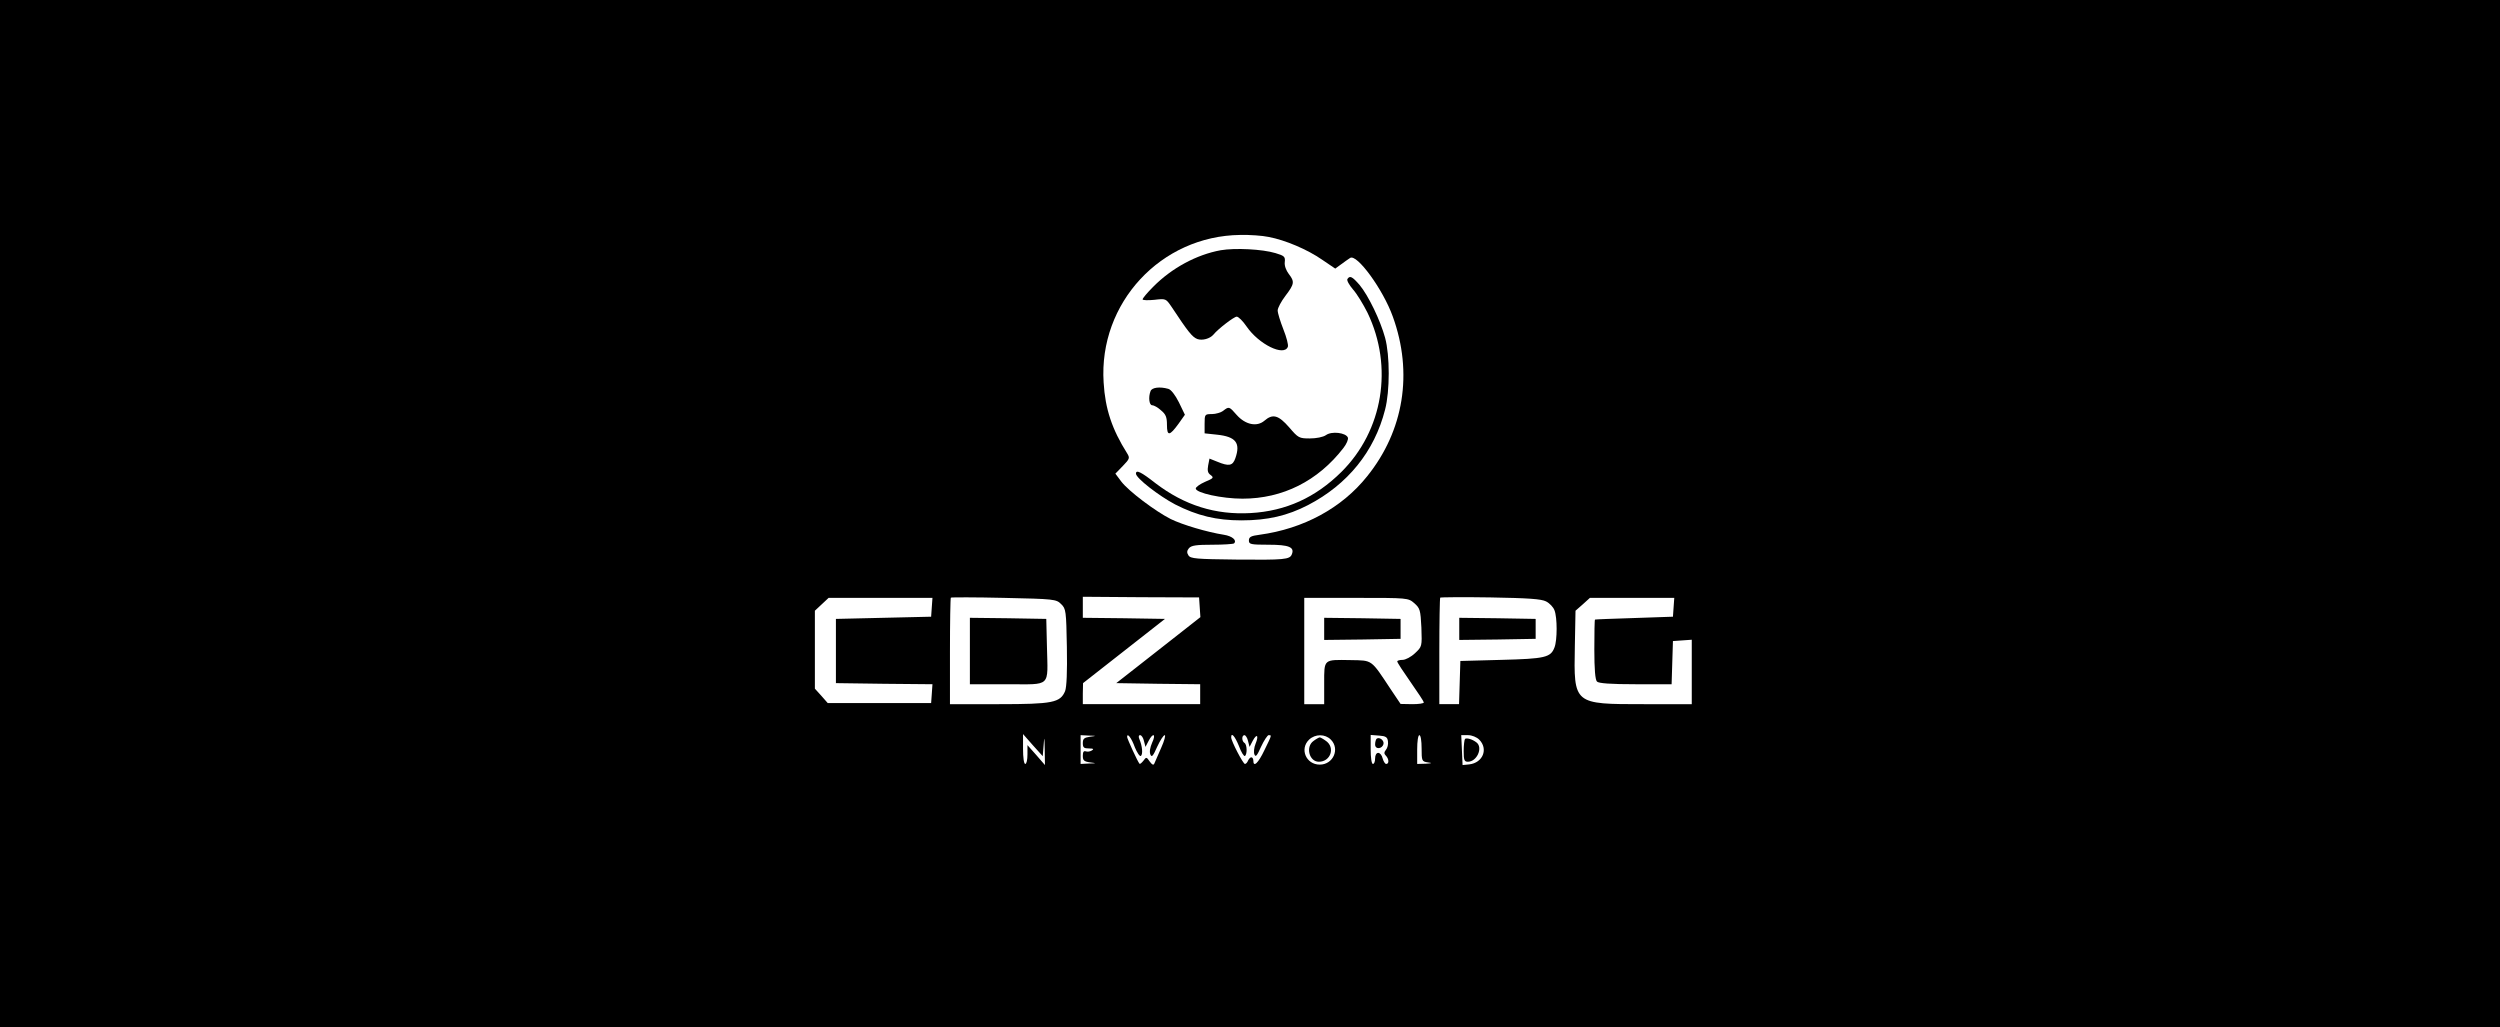 <?xml version="1.0" standalone="no"?>
<!DOCTYPE svg PUBLIC "-//W3C//DTD SVG 20010904//EN"
 "http://www.w3.org/TR/2001/REC-SVG-20010904/DTD/svg10.dtd">
<svg version="1.0" xmlns="http://www.w3.org/2000/svg"
 width="1129pt" height="464pt" viewBox="0 0 1129 464"
 preserveAspectRatio="xMidYMid meet">

<g transform="translate(0,464) scale(0.1,-0.1)"
fill="#000000" stroke="none">
<path d="M0 2320 l0 -2320 5645 0 5645 0 0 2320 0 2320 -5645 0 -5645 0 0
-2320z m5729 1250 c75 -14 176 -57 242 -103 l59 -40 26 19 c15 11 33 24 41 29
30 21 149 -142 193 -265 92 -254 50 -515 -116 -721 -114 -143 -287 -237 -486
-264 -39 -5 -48 -10 -48 -26 0 -17 8 -19 89 -19 92 0 118 -11 105 -43 -9 -24
-33 -26 -252 -24 -179 2 -206 4 -215 19 -8 12 -7 21 2 32 11 13 34 16 106 16
50 0 94 3 98 6 14 14 -8 33 -46 39 -76 12 -187 45 -240 71 -71 36 -190 126
-223 169 l-27 36 34 35 c31 32 32 36 19 57 -68 108 -99 200 -106 320 -23 359
259 662 617 666 42 1 100 -3 128 -9z m-937 -1658 c22 -21 23 -31 26 -194 2
-113 -1 -180 -8 -199 -22 -52 -55 -59 -299 -59 l-221 0 0 238 c0 131 2 241 4
243 2 2 110 2 240 -1 228 -5 236 -6 258 -28z m626 -15 l3 -44 -98 -77 c-54
-42 -139 -109 -190 -149 l-92 -72 190 -3 189 -2 0 -45 0 -45 -265 0 -265 0 0
48 1 47 185 145 185 145 -185 3 -186 2 0 48 0 47 263 -2 262 -1 3 -45z m1564
27 c16 -8 33 -26 38 -40 13 -33 13 -135 0 -168 -17 -45 -42 -51 -240 -56
l-185 -5 -3 -97 -3 -98 -44 0 -45 0 0 238 c0 131 2 241 4 243 2 2 104 3 227 1
172 -3 229 -7 251 -18z m-2774 -26 l-3 -43 -215 -5 -215 -5 0 -145 0 -145 218
-3 218 -2 -3 -43 -3 -42 -233 0 -234 0 -29 33 -29 32 0 176 0 176 31 29 31 29
235 0 234 0 -3 -42z m2179 18 c26 -23 28 -31 32 -110 3 -86 3 -86 -29 -116
-18 -17 -43 -30 -56 -30 -13 0 -24 -3 -24 -7 0 -5 27 -46 60 -93 33 -47 60
-88 60 -92 0 -5 -24 -8 -52 -8 l-53 1 -45 67 c-90 136 -81 129 -180 131 -124
2 -120 6 -120 -105 l0 -94 -45 0 -45 0 0 240 0 240 234 0 c234 0 235 0 263
-24z m1171 -18 l-3 -43 -175 -6 c-96 -3 -176 -6 -177 -7 -2 -1 -3 -62 -3 -135
0 -90 4 -137 12 -145 8 -8 61 -12 175 -12 l162 0 3 98 3 97 43 3 42 3 0 -145
0 -146 -215 0 c-320 0 -318 -2 -313 262 l3 160 33 29 32 29 191 0 190 0 -3
-42z m-2845 -623 c3 42 4 39 5 -20 l1 -70 -39 45 -40 45 0 -42 c0 -24 -4 -43
-10 -43 -6 0 -10 29 -10 68 l0 67 44 -50 45 -50 4 50z m210 38 c-27 -4 -33 -9
-33 -29 0 -20 5 -24 28 -24 20 0 23 -3 13 -9 -8 -5 -20 -7 -28 -4 -9 3 -13 -3
-13 -20 0 -21 5 -26 33 -30 31 -4 31 -4 -5 -5 l-38 -2 0 65 0 65 38 -2 c36 -1
36 -1 5 -5z m202 -48 c10 -24 22 -42 27 -39 10 7 7 45 -7 77 -4 10 -3 17 4 17
6 0 14 -12 17 -26 l7 -27 14 27 c20 39 35 32 16 -8 -9 -21 -13 -41 -8 -53 6
-15 12 -8 31 35 13 28 28 52 34 52 5 0 -2 -26 -16 -57 -14 -32 -28 -64 -31
-71 -4 -9 -10 -6 -21 9 -14 21 -16 21 -28 4 -8 -10 -16 -17 -18 -14 -8 8 -56
113 -56 121 0 21 20 -5 35 -47z m470 6 c10 -28 23 -48 27 -45 11 7 10 52 -2
59 -13 8 -13 35 0 35 5 0 13 -12 16 -26 l7 -27 14 27 c19 36 29 25 13 -13 -7
-17 -9 -39 -5 -48 5 -14 12 -6 30 35 13 28 29 52 34 52 15 0 15 2 -19 -68 -28
-59 -50 -79 -50 -47 0 8 -4 15 -9 15 -5 0 -11 -7 -15 -15 -3 -8 -9 -15 -14
-15 -8 0 -62 103 -62 120 0 25 17 5 35 -39z m415 29 c42 -42 11 -113 -50 -113
-62 0 -92 71 -48 113 28 26 72 26 98 0z m258 -8 c2 -13 -2 -30 -9 -38 -9 -11
-9 -18 -1 -26 15 -15 16 -38 2 -38 -5 0 -12 11 -16 25 -3 14 -12 25 -20 25 -8
0 -14 -10 -14 -25 0 -14 -4 -25 -10 -25 -6 0 -10 29 -10 66 l0 65 38 -3 c30
-2 38 -7 40 -26z m152 -31 c0 -57 1 -60 28 -64 22 -3 20 -4 -10 -6 l-38 -1 0
65 c0 37 4 65 10 65 6 0 10 -26 10 -59z m260 39 c42 -42 17 -105 -45 -112
l-30 -3 -3 68 -3 67 31 0 c17 0 39 -9 50 -20z"/>
<path d="M5513 3510 c-110 -20 -222 -81 -305 -165 -27 -27 -48 -52 -48 -57 0
-4 24 -5 53 -2 52 6 52 6 78 -32 74 -112 93 -136 116 -145 22 -8 57 1 73 20
21 26 93 81 105 81 8 0 28 -20 45 -45 55 -80 169 -136 186 -91 3 8 -6 43 -20
78 -14 36 -26 74 -26 86 0 11 16 41 35 66 41 54 42 64 15 99 -12 16 -20 37
-18 53 3 25 -2 29 -42 41 -60 18 -182 24 -247 13z"/>
<path d="M6085 3380 c-4 -6 8 -27 25 -47 18 -20 47 -68 66 -106 117 -244 70
-531 -118 -718 -117 -116 -251 -177 -410 -186 -159 -9 -299 35 -430 135 -65
51 -88 62 -88 43 0 -20 103 -100 177 -139 100 -51 187 -72 299 -72 119 0 208
21 301 69 179 93 300 242 348 431 22 84 22 245 0 325 -21 77 -75 190 -115 238
-33 38 -44 44 -55 27z"/>
<path d="M5196 2874 c-11 -28 -6 -64 7 -64 8 0 26 -10 40 -23 22 -18 27 -31
27 -66 0 -52 12 -50 52 5 l29 41 -27 56 c-17 34 -36 58 -48 61 -39 11 -74 6
-80 -10z"/>
<path d="M5524 2785 c-10 -8 -34 -15 -51 -15 -32 0 -33 -1 -33 -44 l0 -43 56
-6 c85 -9 107 -37 83 -106 -12 -35 -29 -38 -82 -16 l-35 14 -6 -31 c-4 -23 -2
-34 11 -43 16 -12 13 -15 -25 -31 -23 -10 -42 -24 -42 -30 0 -20 119 -46 211
-46 182 0 341 80 456 229 14 18 23 39 20 47 -9 22 -73 30 -99 11 -13 -9 -44
-15 -73 -15 -48 0 -52 2 -93 50 -48 55 -74 63 -112 30 -34 -29 -86 -18 -125
26 -34 39 -35 39 -61 19z"/>
<path d="M4380 1700 l0 -150 170 0 c200 0 182 -17 178 170 l-3 125 -172 3
-173 2 0 -150z"/>
<path d="M6590 1800 l0 -50 173 2 172 3 0 45 0 45 -172 3 -173 2 0 -50z"/>
<path d="M5980 1800 l0 -50 173 2 172 3 0 45 0 45 -172 3 -173 2 0 -50z"/>
<path d="M5932 1294 c-37 -26 -20 -94 24 -94 53 0 75 64 32 94 -12 9 -25 16
-28 16 -3 0 -16 -7 -28 -16z"/>
<path d="M6216 1303 c-3 -4 -6 -15 -6 -25 0 -24 33 -21 38 3 3 17 -21 33 -32
22z"/>
<path d="M6616 1303 c-3 -4 -6 -28 -6 -55 0 -41 3 -48 19 -48 41 0 69 64 39
87 -19 15 -45 22 -52 16z"/>
</g>
</svg>
